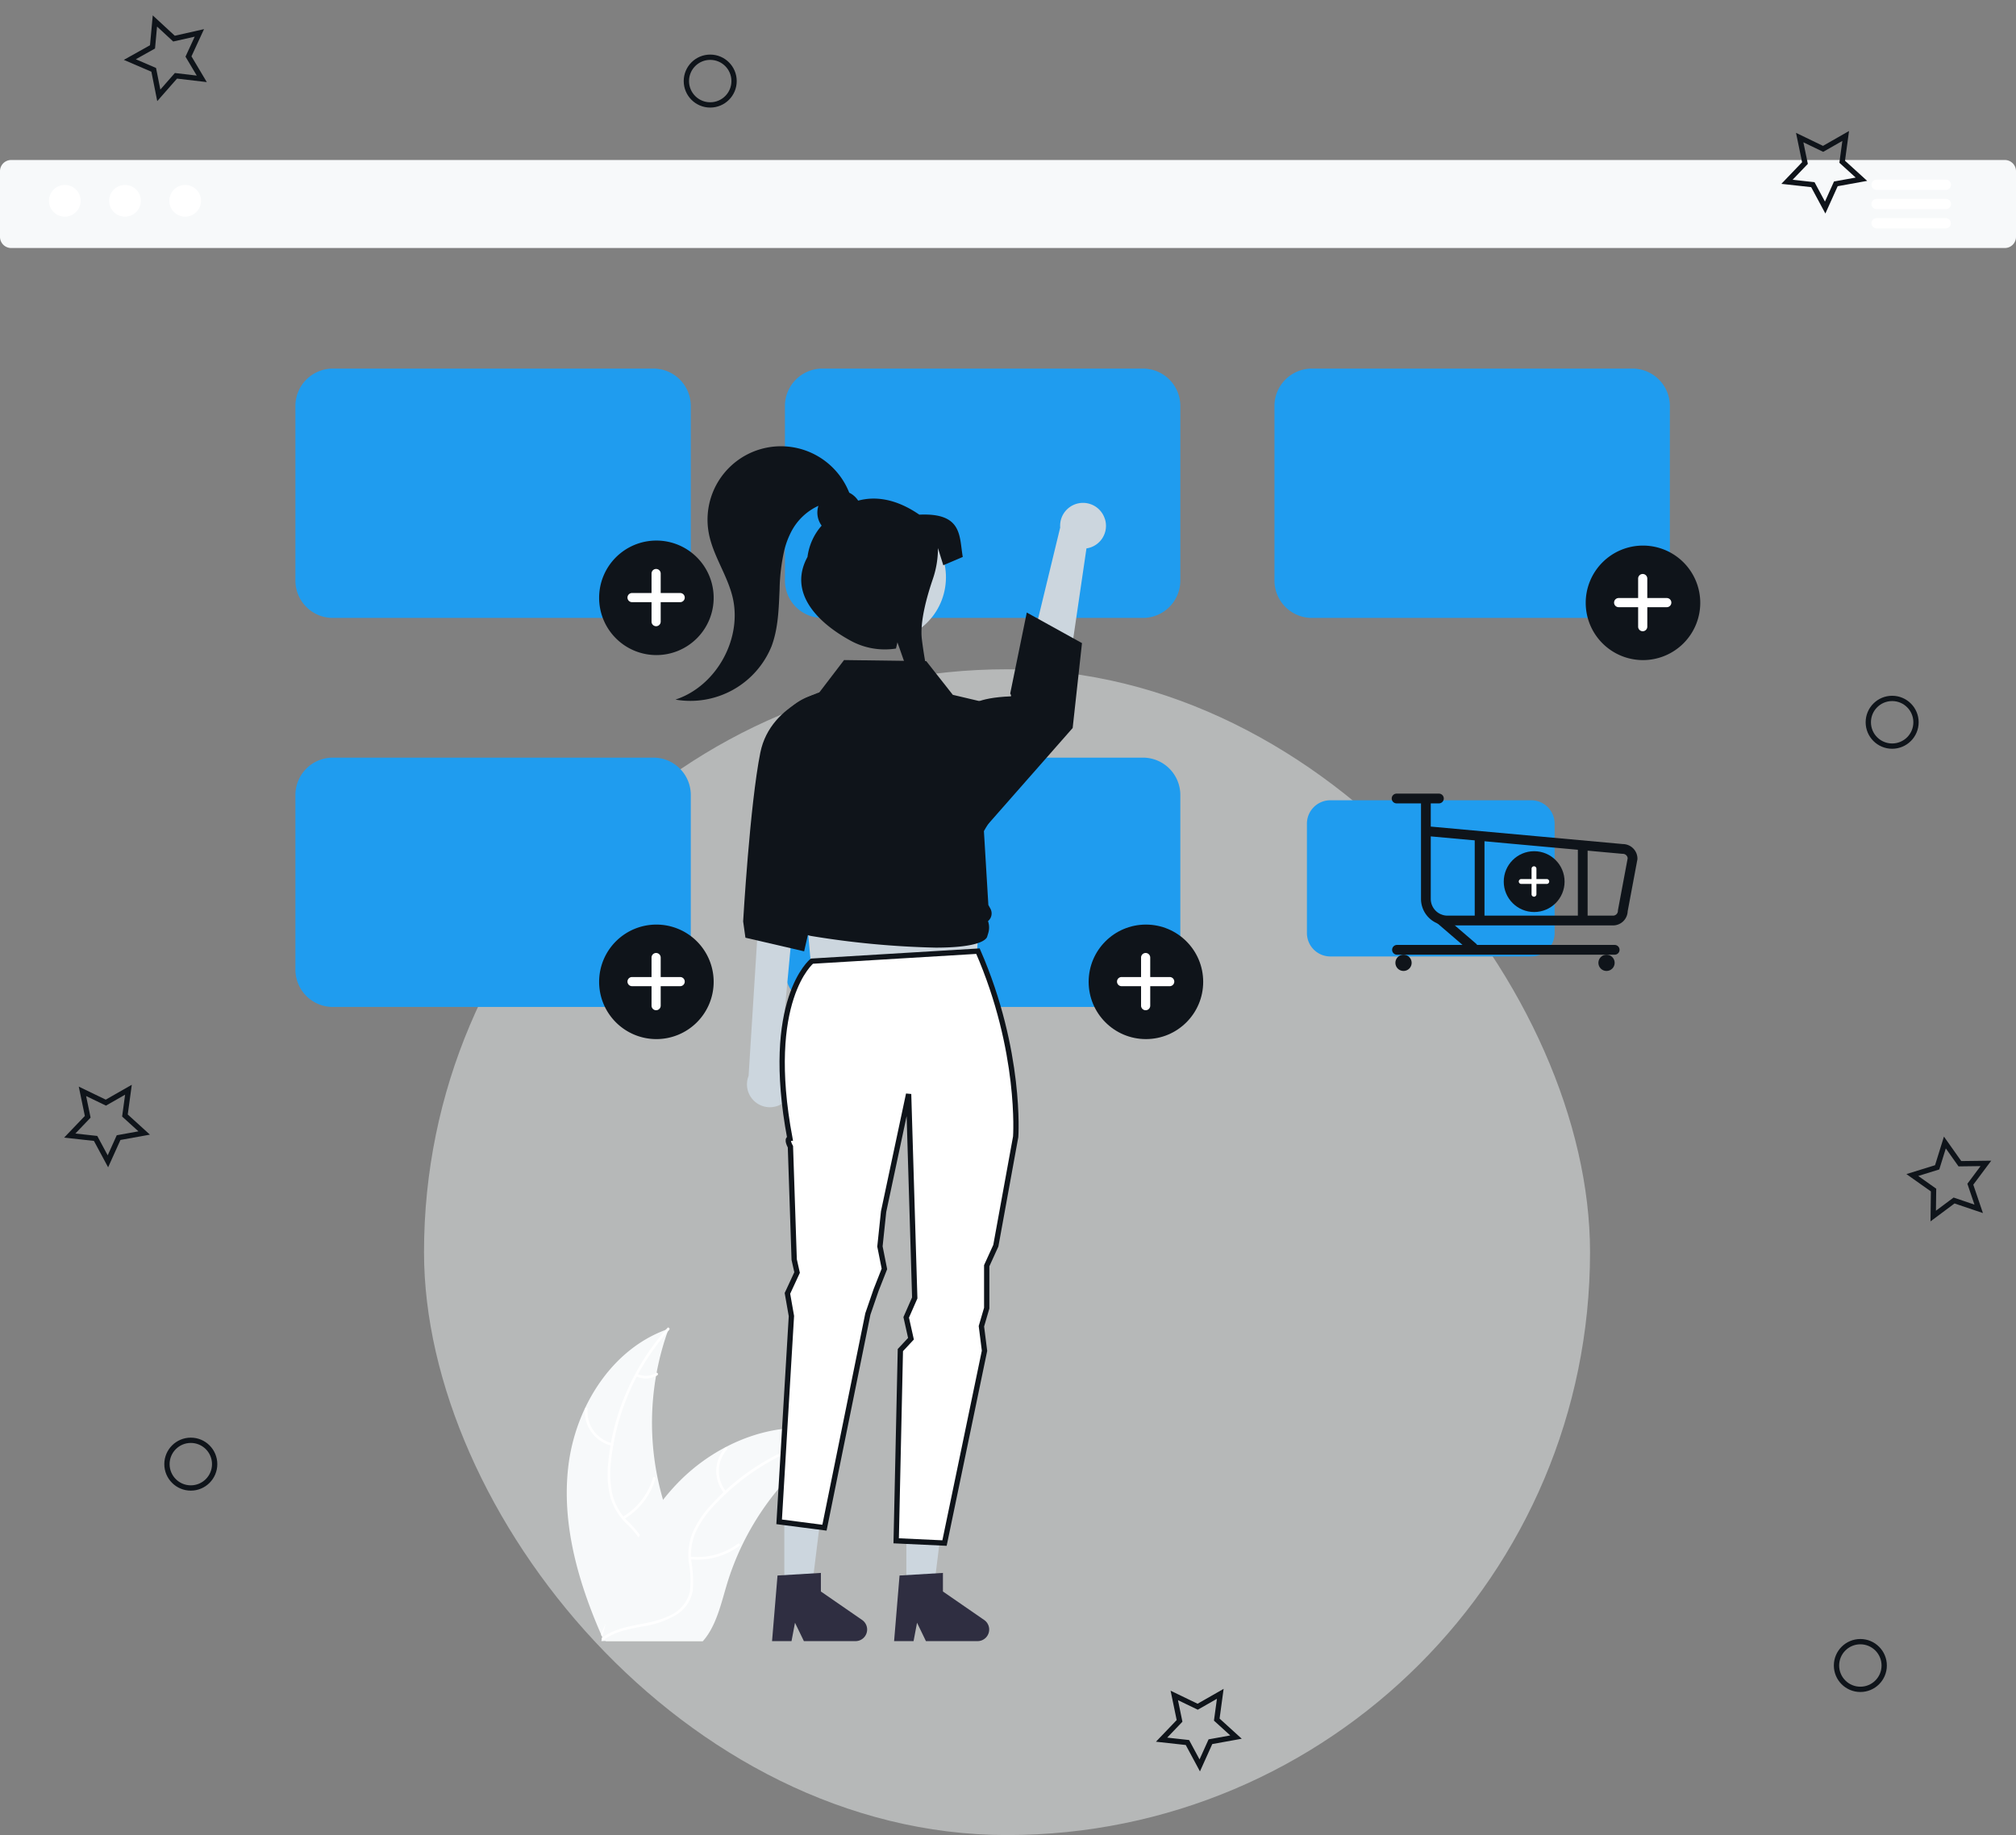 <svg xmlns="http://www.w3.org/2000/svg" width="380.367" height="346.3" viewBox="0 0 380.367 346.3">
  <rect x="0" y="0" width="380.367" height="346.3" fill="#808080" stroke="none"/>
  <g id="Group_13115" data-name="Group 13115" transform="translate(-24 -116.7)">
    <rect id="Rectangle_7976" data-name="Rectangle 7976" width="220" height="220" rx="110" transform="translate(104 243)" fill="#eff3f4" opacity="0.48"/>
    <g id="undraw_add_to_cart_re_wrdo" transform="translate(24 146.895)">
      <path id="Path_21138" data-name="Path 21138" d="M576.734,170.92H200.581a2.109,2.109,0,0,1-2.107-2.107V156.419a2.109,2.109,0,0,1,2.107-2.107H576.734a2.109,2.109,0,0,1,2.107,2.107v12.394A2.109,2.109,0,0,1,576.734,170.92Z" transform="translate(-198.474 -154.312)" fill="#f7f9fa"/>
      <circle id="a7a88a4d-66b2-4c09-a29b-e65e87e57a01" cx="2.991" cy="2.991" r="2.991" transform="translate(9.236 4.708)" fill="#fff"/>
      <circle id="ecd091ab-fa27-42b2-b94f-bd1073aab054" cx="2.991" cy="2.991" r="2.991" transform="translate(20.59 4.708)" fill="#fff"/>
      <circle id="a332723e-32dc-4e13-8ae5-d2643a7feb7f" cx="2.991" cy="2.991" r="2.991" transform="translate(31.945 4.708)" fill="#fff"/>
      <path id="Path_21139" data-name="Path 21139" d="M957.985,164.068H944.911a.968.968,0,1,1,0-1.937h13.075a.968.968,0,1,1,0,1.937Z" transform="translate(-590.85 -158.428)" fill="#fff"/>
      <path id="Path_21140" data-name="Path 21140" d="M957.985,171.737H944.911a.968.968,0,1,1,0-1.937h13.075a.968.968,0,1,1,0,1.937Z" transform="translate(-590.85 -162.464)" fill="#fff"/>
      <path id="Path_21141" data-name="Path 21141" d="M957.985,179.4H944.911a.968.968,0,1,1,0-1.937h13.075a.969.969,0,0,1,0,1.937Z" transform="translate(-590.85 -166.5)" fill="#fff"/>
      <path id="Path_21142" data-name="Path 21142" d="M424.561,645.7c1.384-11.13,8.282-22.1,18.9-25.718a51.675,51.675,0,0,0,0,35.478c1.631,4.412,3.9,9.149,2.37,13.6a11.551,11.551,0,0,1-5.9,6.207,34.3,34.3,0,0,1-8.368,2.573L431,678.3C426.457,668.043,423.177,656.827,424.561,645.7Z" transform="translate(-317.306 -399.415)" fill="#f7f9fa"/>
      <path id="Path_21143" data-name="Path 21143" d="M450.791,619.927a44.168,44.168,0,0,0-10.98,24.858,19.021,19.021,0,0,0,.216,5.956,10.908,10.908,0,0,0,2.713,5.06,22.587,22.587,0,0,1,3.5,4.194,6.68,6.68,0,0,1,.326,5.453,17.355,17.355,0,0,1-3.846,5.736c-1.721,1.9-3.539,3.853-4.271,6.377-.089.306-.558.15-.469-.155,1.273-4.391,5.535-6.885,7.568-10.839a6.765,6.765,0,0,0,.457-5.935,17.514,17.514,0,0,0-3.477-4.325,11.641,11.641,0,0,1-2.837-4.849,17.58,17.58,0,0,1-.445-5.925,42.851,42.851,0,0,1,3.13-13.022,44.95,44.95,0,0,1,8.083-12.953c.211-.237.537.136.327.371Z" transform="translate(-324.534 -399.153)" fill="#fff"/>
      <path id="Path_21144" data-name="Path 21144" d="M436.507,658.623a6.627,6.627,0,0,1-5.044-6.942.247.247,0,0,1,.494.025,6.136,6.136,0,0,0,4.705,6.448C436.971,658.227,436.814,658.7,436.507,658.623Z" transform="translate(-321.097 -415.983)" fill="#fff"/>
      <path id="Path_21145" data-name="Path 21145" d="M446.4,686.537a12.772,12.772,0,0,0,5.7-7.356c.09-.305.559-.15.469.155a13.285,13.285,0,0,1-5.951,7.642C446.349,687.141,446.128,686.7,446.4,686.537Z" transform="translate(-328.904 -430.489)" fill="#fff"/>
      <path id="Path_21146" data-name="Path 21146" d="M451.975,637.713a3.751,3.751,0,0,0,3.555-.18c.272-.166.492.277.222.442a4.2,4.2,0,0,1-3.932.208.255.255,0,0,1-.157-.312A.248.248,0,0,1,451.975,637.713Z" transform="translate(-331.734 -408.635)" fill="#fff"/>
      <path id="Path_21147" data-name="Path 21147" d="M483.051,660.634c-.167.108-.334.217-.5.33a49.4,49.4,0,0,0-6.316,4.931c-.154.138-.309.279-.459.421a52.079,52.079,0,0,0-11.31,15.482,50.58,50.58,0,0,0-2.77,7.167c-1.022,3.392-1.861,7.151-3.884,9.925a8.675,8.675,0,0,1-.676.834H438.85c-.042-.021-.083-.038-.125-.059l-.73.033c.029-.129.063-.263.092-.392.017-.075.037-.15.054-.225.012-.05.025-.1.033-.146,0-.017.008-.033.012-.046.008-.046.021-.088.029-.129q.275-1.12.567-2.24s0,0,0-.008a74.359,74.359,0,0,1,6.258-16.429c.083-.154.167-.313.259-.467a48.258,48.258,0,0,1,4.335-6.575,42.677,42.677,0,0,1,2.841-3.25,35.476,35.476,0,0,1,8.878-6.65c6.558-3.463,14.151-4.789,21.16-2.674C482.7,660.522,482.872,660.576,483.051,660.634Z" transform="translate(-324.545 -420.191)" fill="#f7f9fa"/>
      <path id="Path_21148" data-name="Path 21148" d="M483.105,661.886a44.168,44.168,0,0,0-23.733,13.237,19.019,19.019,0,0,0-3.413,4.885,10.909,10.909,0,0,0-.88,5.674,22.578,22.578,0,0,1,.273,5.458,6.679,6.679,0,0,1-3.023,4.55,17.354,17.354,0,0,1-6.524,2.265c-2.52.484-5.146.946-7.25,2.52-.255.191-.536-.216-.281-.406,3.66-2.739,8.564-2.164,12.568-4.1a6.765,6.765,0,0,0,3.939-4.464,17.516,17.516,0,0,0-.172-5.547,11.641,11.641,0,0,1,.654-5.58,17.586,17.586,0,0,1,3.213-5,42.854,42.854,0,0,1,10.339-8.513,44.95,44.95,0,0,1,14.252-5.476c.311-.062.347.432.038.493Z" transform="translate(-324.64 -421.211)" fill="#fff"/>
      <path id="Path_21149" data-name="Path 21149" d="M485.287,675.884a6.626,6.626,0,0,1,.152-8.579c.211-.238.591.079.379.317a6.136,6.136,0,0,0-.125,7.981C485.9,675.848,485.488,676.128,485.287,675.884Z" transform="translate(-348.647 -424.281)" fill="#fff"/>
      <path id="Path_21150" data-name="Path 21150" d="M473.113,708a12.772,12.772,0,0,0,8.983-2.439c.256-.19.537.217.281.406a13.285,13.285,0,0,1-9.352,2.519C472.708,708.451,472.8,707.964,473.113,708Z" transform="translate(-342.879 -444.435)" fill="#fff"/>
      <path id="Path_21151" data-name="Path 21151" d="M511.842,668.673a3.751,3.751,0,0,0,2.947,2c.317.031.227.517-.088.486a4.2,4.2,0,0,1-3.265-2.2.256.256,0,0,1,.062-.344.248.248,0,0,1,.344.062Z" transform="translate(-363.179 -424.99)" fill="#fff"/>
      <path id="Path_21152" data-name="Path 21152" d="M383.7,284.47h-60.5a7.059,7.059,0,0,1-7.051-7.052v-32.95a7.059,7.059,0,0,1,7.051-7.051h60.5a7.059,7.059,0,0,1,7.051,7.051v32.95A7.059,7.059,0,0,1,383.7,284.47Z" transform="translate(-260.415 -198.055)" fill="#1f9cef"/>
      <path id="Path_21153" data-name="Path 21153" d="M578.7,284.47h-60.5a7.059,7.059,0,0,1-7.051-7.052v-32.95a7.059,7.059,0,0,1,7.051-7.051h60.5a7.059,7.059,0,0,1,7.051,7.051v32.95A7.059,7.059,0,0,1,578.7,284.47Z" transform="translate(-363.053 -198.055)" fill="#1f9cef"/>
      <path id="Path_21154" data-name="Path 21154" d="M773.7,284.47h-60.5a7.06,7.06,0,0,1-7.051-7.052v-32.95a7.059,7.059,0,0,1,7.051-7.051h60.5a7.059,7.059,0,0,1,7.051,7.051v32.95A7.059,7.059,0,0,1,773.7,284.47Z" transform="translate(-465.691 -198.055)" fill="#1f9cef"/>
      <path id="Path_21155" data-name="Path 21155" d="M383.7,439.47h-60.5a7.059,7.059,0,0,1-7.051-7.052v-32.95a7.059,7.059,0,0,1,7.051-7.051h60.5a7.059,7.059,0,0,1,7.051,7.051v32.95A7.059,7.059,0,0,1,383.7,439.47Z" transform="translate(-260.415 -279.639)" fill="#1f9cef"/>
      <path id="Path_21156" data-name="Path 21156" d="M578.7,439.47h-60.5a7.059,7.059,0,0,1-7.051-7.052v-32.95a7.059,7.059,0,0,1,7.051-7.051h60.5a7.059,7.059,0,0,1,7.051,7.051v32.95A7.059,7.059,0,0,1,578.7,439.47Z" transform="translate(-363.053 -279.639)" fill="#1f9cef"/>
      <g id="aa405d94-515b-444f-88dd-2c52df39214d" transform="translate(205.401 144.284)">
        <circle id="ede3a9f0-5e02-4455-ac7e-751a5f8c3692" cx="10.805" cy="10.805" r="10.805" fill="#0f141a"/>
        <path id="ba039ca8-d148-45ed-9781-bacb7304e881" d="M661.211,474.787h-3.674v-3.674a.864.864,0,0,0-.864-.864h0a.864.864,0,0,0-.865.864v3.674h-3.674a.864.864,0,0,0-.864.864h0a.864.864,0,0,0,.864.865h3.674v3.674a.864.864,0,0,0,.865.864h0a.864.864,0,0,0,.865-.864v-3.674h3.674a.864.864,0,0,0,.864-.864h0a.864.864,0,0,0-.864-.865h0Z" transform="translate(-645.92 -464.889)" fill="#fff"/>
      </g>
      <g id="bbf41f8a-587e-4352-8304-6d86282586e3" transform="translate(299.184 72.763)">
        <path id="e4c91425-bc08-43ed-9b2d-9a6452dd6ab0" d="M10.805,0A10.805,10.805,0,1,1,0,10.805,10.805,10.805,0,0,1,10.805,0Z" fill="#0f141a"/>
        <path id="b08e8960-896e-4763-a2dc-6c3da3e5d175" d="M859.211,323.787h-3.674v-3.674a.864.864,0,0,0-.864-.864h0a.864.864,0,0,0-.864.864v3.674h-3.674a.864.864,0,0,0-.864.864h0a.865.865,0,0,0,.865.864h3.674v3.674a.864.864,0,0,0,.864.864h0a.865.865,0,0,0,.865-.864v-3.674h3.674a.864.864,0,0,0,.864-.864h0a.864.864,0,0,0-.864-.864h0Z" transform="translate(-843.92 -313.889)" fill="#fff"/>
      </g>
      <g id="b77ad267-181d-433f-b31f-af61e58bf4a6" transform="translate(113.039 71.815)">
        <path id="e8aef769-5476-47e9-8295-ae809767f9aa" d="M10.805,0A10.805,10.805,0,1,1,0,10.805,10.805,10.805,0,0,1,10.805,0Z" fill="#0f141a"/>
        <path id="efbebd4e-dbd2-4103-8d2c-f0ca8346a3bf" d="M466.211,321.787h-3.674v-3.674a.864.864,0,0,0-.865-.864h0a.864.864,0,0,0-.864.864h0v3.674h-3.674a.865.865,0,0,0-.865.864h0a.865.865,0,0,0,.865.864h3.674v3.674a.864.864,0,0,0,.864.864h0a.865.865,0,0,0,.865-.864v-3.674h3.674a.864.864,0,0,0,.864-.864h0a.864.864,0,0,0-.864-.864h0Z" transform="translate(-450.92 -311.889)" fill="#fff"/>
      </g>
      <g id="b77ad267-181d-433f-b31f-af61e58bf4a6-2" data-name="b77ad267-181d-433f-b31f-af61e58bf4a6" transform="translate(113.039 144.284)">
        <path id="e8aef769-5476-47e9-8295-ae809767f9aa-2" data-name="e8aef769-5476-47e9-8295-ae809767f9aa" d="M10.805,0A10.805,10.805,0,1,1,0,10.805,10.805,10.805,0,0,1,10.805,0Z" fill="#0f141a"/>
        <path id="efbebd4e-dbd2-4103-8d2c-f0ca8346a3bf-2" data-name="efbebd4e-dbd2-4103-8d2c-f0ca8346a3bf" d="M466.211,321.787h-3.674v-3.674a.864.864,0,0,0-.865-.864h0a.864.864,0,0,0-.864.864h0v3.674h-3.674a.865.865,0,0,0-.865.864h0a.865.865,0,0,0,.865.864h3.674v3.674a.864.864,0,0,0,.864.864h0a.865.865,0,0,0,.865-.864v-3.674h3.674a.864.864,0,0,0,.864-.864h0a.864.864,0,0,0-.864-.864h0Z" transform="translate(-450.92 -311.889)" fill="#fff"/>
      </g>
      <path id="Path_21157" data-name="Path 21157" d="M620.063,293.909a4.3,4.3,0,0,1-3.468,5.6l-5,34.1-8.2-4,8.243-34.041a4.319,4.319,0,0,1,8.416-1.66Z" transform="translate(-411.608 -226.215)" fill="#ccd6de"/>
      <path id="Path_21158" data-name="Path 21158" d="M503.864,480.435a4.3,4.3,0,0,0-1.654-6.376l3.371-36.275-7.06,3.619-2.2,34.956a4.319,4.319,0,0,0,7.547,4.077Z" transform="translate(-355.083 -303.517)" fill="#ccd6de"/>
      <path id="Path_21159" data-name="Path 21159" d="M321.061,298.529l30.3-1.165L353.1,265.9H318.148Z" transform="translate(-167.457 -139.958)" fill="#ccd6de"/>
      <path id="Path_21160" data-name="Path 21160" d="M312.426,547.165H317.6l2.463-19.968h-7.64Z" transform="translate(-164.445 -277.49)" fill="#ccd6de"/>
      <path id="Path_21161" data-name="Path 21161" d="M507.043,717.733l8.184-.489v3.506l7.78,5.373a2.19,2.19,0,0,1-1.245,3.992H512.02l-1.679-3.468-.656,3.468h-3.673Z" transform="translate(-360.346 -450.611)" fill="#2f2e41"/>
      <path id="Path_21162" data-name="Path 21162" d="M361.04,547.165h5.177l2.463-19.968h-7.64Z" transform="translate(-190.032 -277.49)" fill="#ccd6de"/>
      <path id="Path_21163" data-name="Path 21163" d="M515.016,471.407s-9.065,7.318-4.151,33.453c-.748.089.1,1.564.1,1.564l.709,21.3.548,2.441L510.4,534.1l.751,4.279-2.315,38.835,8.553,1.106,8.185-40.328,1.559-4.534,1.564-3.974-.843-4.238.692-6.578,4.719-22.181,1.155,38.469-1.612,3.673.9,4.032-2,2.14-.79,35.993,9.12.427,7.546-36.283-.585-4.63,1-3.424v-8l1.719-3.774,3.749-20.579s1.131-16.084-7.12-35.012Z" transform="translate(-361.832 -320.221)" fill="#fff" stroke="#0f141a" stroke-width="1"/>
      <path id="Path_21164" data-name="Path 21164" d="M511.167,365.013s-11.449,2.264-13.422,12.028S494.5,408.9,494.5,408.9l.432,3.077,11.075,2.568,7.069-30.959Z" transform="translate(-354.288 -265.215)" fill="#0f141a"/>
      <path id="Path_21165" data-name="Path 21165" d="M584.847,352.308s1.161-1.626,7.659-1.877c.268-.01-.064-.541-.064-.541l3.126-15.277,10.416,5.767L604.226,356.4,587.11,375.863Z" transform="translate(-401.841 -249.213)" fill="#0f141a"/>
      <path id="Path_21166" data-name="Path 21166" d="M537.083,407.822a166.109,166.109,0,0,1-23.4-2.19,3.394,3.394,0,0,1-2.848-2.841,2.569,2.569,0,0,1-.432-2.918l.01-.02-.252-.3a2.748,2.748,0,0,1-.183-3.321l-3.441-24.618a10.371,10.371,0,0,1,7.213-11.378l1.27-.4,4.8-6.284h.095l15.422.205,5.005,6.356,8.09,1.908.021.123,1.879,10.853c.977,5.645-1.264,7.865-4.124,12.829l.839,13.942.381.692a1.875,1.875,0,0,1-.449,2.353,3.653,3.653,0,0,1,.05,2.26l-.2.654c0,.019-.052.285-.479.609C545.589,406.93,543.378,407.822,537.083,407.822Z" transform="translate(-360.569 -259.186)" fill="#0f141a"/>
      <path id="Path_21167" data-name="Path 21167" d="M555.657,717.733l8.184-.489v3.506l7.78,5.373a2.19,2.19,0,0,1-1.244,3.992h-9.743l-1.679-3.468-.656,3.468h-3.673Z" transform="translate(-385.934 -450.611)" fill="#2f2e41"/>
      <circle id="Ellipse_509" data-name="Ellipse 509" cx="12.091" cy="12.091" r="12.091" transform="translate(152.513 88.742) rotate(-80.783)" fill="#ccd6de"/>
      <path id="Path_21168" data-name="Path 21168" d="M513.549,281.334c-4.432-3.048-8.334-3.512-11.539-2.648a4.214,4.214,0,0,0-1.686-1.5,13.853,13.853,0,0,0-26.507,7.6c.766,4.162,3.386,7.766,4.439,11.865,2.039,7.934-2.936,17.023-10.718,19.581a16.531,16.531,0,0,0,18.124-10.057c1.284-3.417,1.361-7.149,1.525-10.8a35.794,35.794,0,0,1,.92-7.476,15.972,15.972,0,0,1,1.19-3.183,10.893,10.893,0,0,1,5.213-5.057,4.157,4.157,0,0,0,.607,3.743,11.065,11.065,0,0,0-2.669,5.908c-3.59,6.561,1.544,12.2,8.105,15.787a13.442,13.442,0,0,0,8.589,1.5l.275-1.172.372,1.056,1.242,3.539q2.148,1.039,4.259,2.279c-.535-2.511-.967-5.017-1.265-7.468-.412-3.335,1.025-8.3,2.061-11.321a17.823,17.823,0,0,0,.976-5.785v-.086l1.009,3.241,3.674-1.567C521.059,285.4,521.743,280.948,513.549,281.334Z" transform="translate(-340.095 -214.405)" fill="#0f141a"/>
      <path id="Path_21170" data-name="Path 21170" d="M761.39,438.878h-37.9a4.422,4.422,0,0,1-4.417-4.417V413.819a4.422,4.422,0,0,1,4.417-4.417h37.9a4.422,4.422,0,0,1,4.417,4.417v20.641a4.422,4.422,0,0,1-4.417,4.417Z" transform="translate(-472.491 -288.579)" fill="#1f9cef"/>
      <g id="bc9af32e-f7cd-4c85-a4cc-5543d455b8de" transform="translate(283.719 130.438)">
        <circle id="b56288f5-6382-4006-aaf1-aded98dde780" cx="5.738" cy="5.738" r="5.738" fill="#0f141a"/>
        <path id="b9aaef6b-2cfc-46ac-8dc0-30fdc28925de" d="M808.756,438.121H806.8V436.17a.459.459,0,0,0-.459-.459h0a.459.459,0,0,0-.459.459v1.951h-1.951a.459.459,0,0,0-.459.459h0a.459.459,0,0,0,.459.459h1.951v1.951a.459.459,0,0,0,.459.459h0a.459.459,0,0,0,.459-.459v-1.951h1.951a.459.459,0,0,0,.459-.459h0a.459.459,0,0,0-.459-.459Z" transform="translate(-800.635 -432.865)" fill="#fff"/>
      </g>
      <path id="Path_21171" data-name="Path 21171" d="M800.748,431.969H769.517a5.005,5.005,0,0,1-5-5V408.326a.921.921,0,0,1,1.842,0v4.993l36.277,3.3a2.767,2.767,0,0,1,2.718,2.763.927.927,0,0,1-.016.17l-1.828,9.75A2.766,2.766,0,0,1,800.748,431.969Zm-34.389-16.8v11.8a3.161,3.161,0,0,0,3.158,3.157h31.232a.922.922,0,0,0,.921-.921.921.921,0,0,1,.016-.17l1.824-9.727a.922.922,0,0,0-.918-.85c-.028,0-.056,0-.083,0Z" transform="translate(-496.41 -287.528)" fill="#0f141a"/>
      <circle id="Ellipse_510" data-name="Ellipse 510" cx="1.535" cy="1.535" r="1.535" transform="translate(263.273 149.968)" fill="#0f141a"/>
      <circle id="Ellipse_511" data-name="Ellipse 511" cx="1.535" cy="1.535" r="1.535" transform="translate(301.575 149.968)" fill="#0f141a"/>
      <path id="Path_21172" data-name="Path 21172" d="M795,468.887H753.934a.921.921,0,0,1,0-1.842H795a.921.921,0,0,1,0,1.842Z" transform="translate(-490.355 -318.919)" fill="#0f141a"/>
      <path id="Path_21173" data-name="Path 21173" d="M761.753,408.6h-7.983a.921.921,0,0,1,0-1.842h7.983a.921.921,0,0,1,0,1.842Z" transform="translate(-490.268 -287.187)" fill="#0f141a"/>
      <path id="Path_21174" data-name="Path 21174" d="M777.418,462.115a.917.917,0,0,1-.6-.222l-6.055-5.2a.921.921,0,0,1,1.2-1.4l6.054,5.2a.921.921,0,0,1-.6,1.62Z" transform="translate(-499.529 -312.616)" fill="#0f141a"/>
      <path id="Path_21175" data-name="Path 21175" d="M786.838,439.592a.921.921,0,0,1-.921-.921V423.884a.921.921,0,1,1,1.842,0v14.786a.921.921,0,0,1-.921.921Z" transform="translate(-507.674 -295.717)" fill="#0f141a"/>
      <path id="Path_21176" data-name="Path 21176" d="M827.92,440.957a.921.921,0,0,1-.921-.921V426.477a.921.921,0,0,1,1.842,0v13.558a.921.921,0,0,1-.921.921Z" transform="translate(-529.297 -297.081)" fill="#0f141a"/>
    </g>
    <g id="Group_13106" data-name="Group 13106">
      <g id="star-filled" transform="translate(43.107 120.922) rotate(-21)" fill="none">
        <path d="M9.541,2.25l-2.5,5.074-5.6.809,4.05,3.951-.957,5.574,5.008-2.631,5.008,2.631-.958-5.575,4.05-3.946-5.6-.814Z" stroke="none"/>
        <path d="M 9.541 4.51 L 7.7 8.239 L 3.589 8.833 L 6.565 11.736 L 5.861 15.831 L 9.541 13.898 L 13.22 15.831 L 12.516 11.735 L 15.492 8.836 L 11.38 8.238 L 9.541 4.51 M 9.541 2.25 L 12.045 7.324 L 17.641 8.139 L 13.591 12.084 L 14.549 17.659 L 9.541 15.028 L 4.533 17.659 L 5.49 12.085 L 1.44 8.133 L 7.037 7.324 L 9.541 2.25 Z" stroke="none" fill="#0f141a"/>
      </g>
      <g id="star-filled-2" data-name="star-filled" transform="translate(42.214 314.208) rotate(34)" fill="none">
        <path d="M9.541,2.25l-2.5,5.074-5.6.809,4.05,3.951-.957,5.574,5.008-2.631,5.008,2.631-.958-5.575,4.05-3.946-5.6-.814Z" stroke="none"/>
        <path d="M 9.541 4.51 L 7.7 8.239 L 3.589 8.833 L 6.565 11.736 L 5.861 15.831 L 9.541 13.898 L 13.22 15.831 L 12.516 11.735 L 15.492 8.836 L 11.38 8.238 L 9.541 4.51 M 9.541 2.25 L 12.045 7.324 L 17.641 8.139 L 13.591 12.084 L 14.549 17.659 L 9.541 15.028 L 4.533 17.659 L 5.49 12.085 L 1.44 8.133 L 7.037 7.324 L 9.541 2.25 Z" stroke="none" fill="#0f141a"/>
      </g>
      <g id="star-filled-3" data-name="star-filled" transform="translate(366.214 134.221) rotate(34)" fill="none">
        <path d="M9.541,2.25l-2.5,5.074-5.6.809,4.05,3.951-.957,5.574,5.008-2.631,5.008,2.631-.958-5.575,4.05-3.946-5.6-.814Z" stroke="none"/>
        <path d="M 9.541 4.51 L 7.7 8.239 L 3.589 8.833 L 6.565 11.736 L 5.861 15.831 L 9.541 13.898 L 13.22 15.831 L 12.516 11.735 L 15.492 8.836 L 11.38 8.238 L 9.541 4.51 M 9.541 2.25 L 12.045 7.324 L 17.641 8.139 L 13.591 12.084 L 14.549 17.659 L 9.541 15.028 L 4.533 17.659 L 5.49 12.085 L 1.44 8.133 L 7.037 7.324 L 9.541 2.25 Z" stroke="none" fill="#0f141a"/>
      </g>
      <g id="star-filled-4" data-name="star-filled" transform="translate(248.214 428.208) rotate(34)" fill="none">
        <path d="M9.541,2.25l-2.5,5.074-5.6.809,4.05,3.951-.957,5.574,5.008-2.631,5.008,2.631-.958-5.575,4.05-3.946-5.6-.814Z" stroke="none"/>
        <path d="M 9.541 4.51 L 7.7 8.239 L 3.589 8.833 L 6.565 11.736 L 5.861 15.831 L 9.541 13.898 L 13.22 15.831 L 12.516 11.735 L 15.492 8.836 L 11.38 8.238 L 9.541 4.51 M 9.541 2.25 L 12.045 7.324 L 17.641 8.139 L 13.591 12.084 L 14.549 17.659 L 9.541 15.028 L 4.533 17.659 L 5.49 12.085 L 1.44 8.133 L 7.037 7.324 L 9.541 2.25 Z" stroke="none" fill="#0f141a"/>
      </g>
      <g id="star-filled-5" data-name="star-filled" transform="translate(380.996 330.456) rotate(-9)" fill="none">
        <path d="M9.541,2.25l-2.5,5.074-5.6.809,4.05,3.951-.957,5.574,5.008-2.631,5.008,2.631-.958-5.575,4.05-3.946-5.6-.814Z" stroke="none"/>
        <path d="M 9.541 4.51 L 7.7 8.239 L 3.589 8.833 L 6.565 11.736 L 5.861 15.831 L 9.541 13.898 L 13.22 15.831 L 12.516 11.735 L 15.492 8.836 L 11.38 8.238 L 9.541 4.51 M 9.541 2.25 L 12.045 7.324 L 17.641 8.139 L 13.591 12.084 L 14.549 17.659 L 9.541 15.028 L 4.533 17.659 L 5.49 12.085 L 1.44 8.133 L 7.037 7.324 L 9.541 2.25 Z" stroke="none" fill="#0f141a"/>
      </g>
      <g id="Ellipse_572" data-name="Ellipse 572" transform="translate(153 127)" fill="none" stroke="#0f141a" stroke-width="1">
        <circle cx="5" cy="5" r="5" stroke="none"/>
        <circle cx="5" cy="5" r="4.5" fill="none"/>
      </g>
      <g id="Ellipse_573" data-name="Ellipse 573" transform="translate(55 388)" fill="none" stroke="#0f141a" stroke-width="1">
        <circle cx="5" cy="5" r="5" stroke="none"/>
        <circle cx="5" cy="5" r="4.5" fill="none"/>
      </g>
      <g id="Ellipse_574" data-name="Ellipse 574" transform="translate(370 426)" fill="none" stroke="#0f141a" stroke-width="1">
        <circle cx="5" cy="5" r="5" stroke="none"/>
        <circle cx="5" cy="5" r="4.5" fill="none"/>
      </g>
      <g id="Ellipse_575" data-name="Ellipse 575" transform="translate(376 248)" fill="none" stroke="#0f141a" stroke-width="1">
        <circle cx="5" cy="5" r="5" stroke="none"/>
        <circle cx="5" cy="5" r="4.5" fill="none"/>
      </g>
    </g>
  </g>
</svg>
